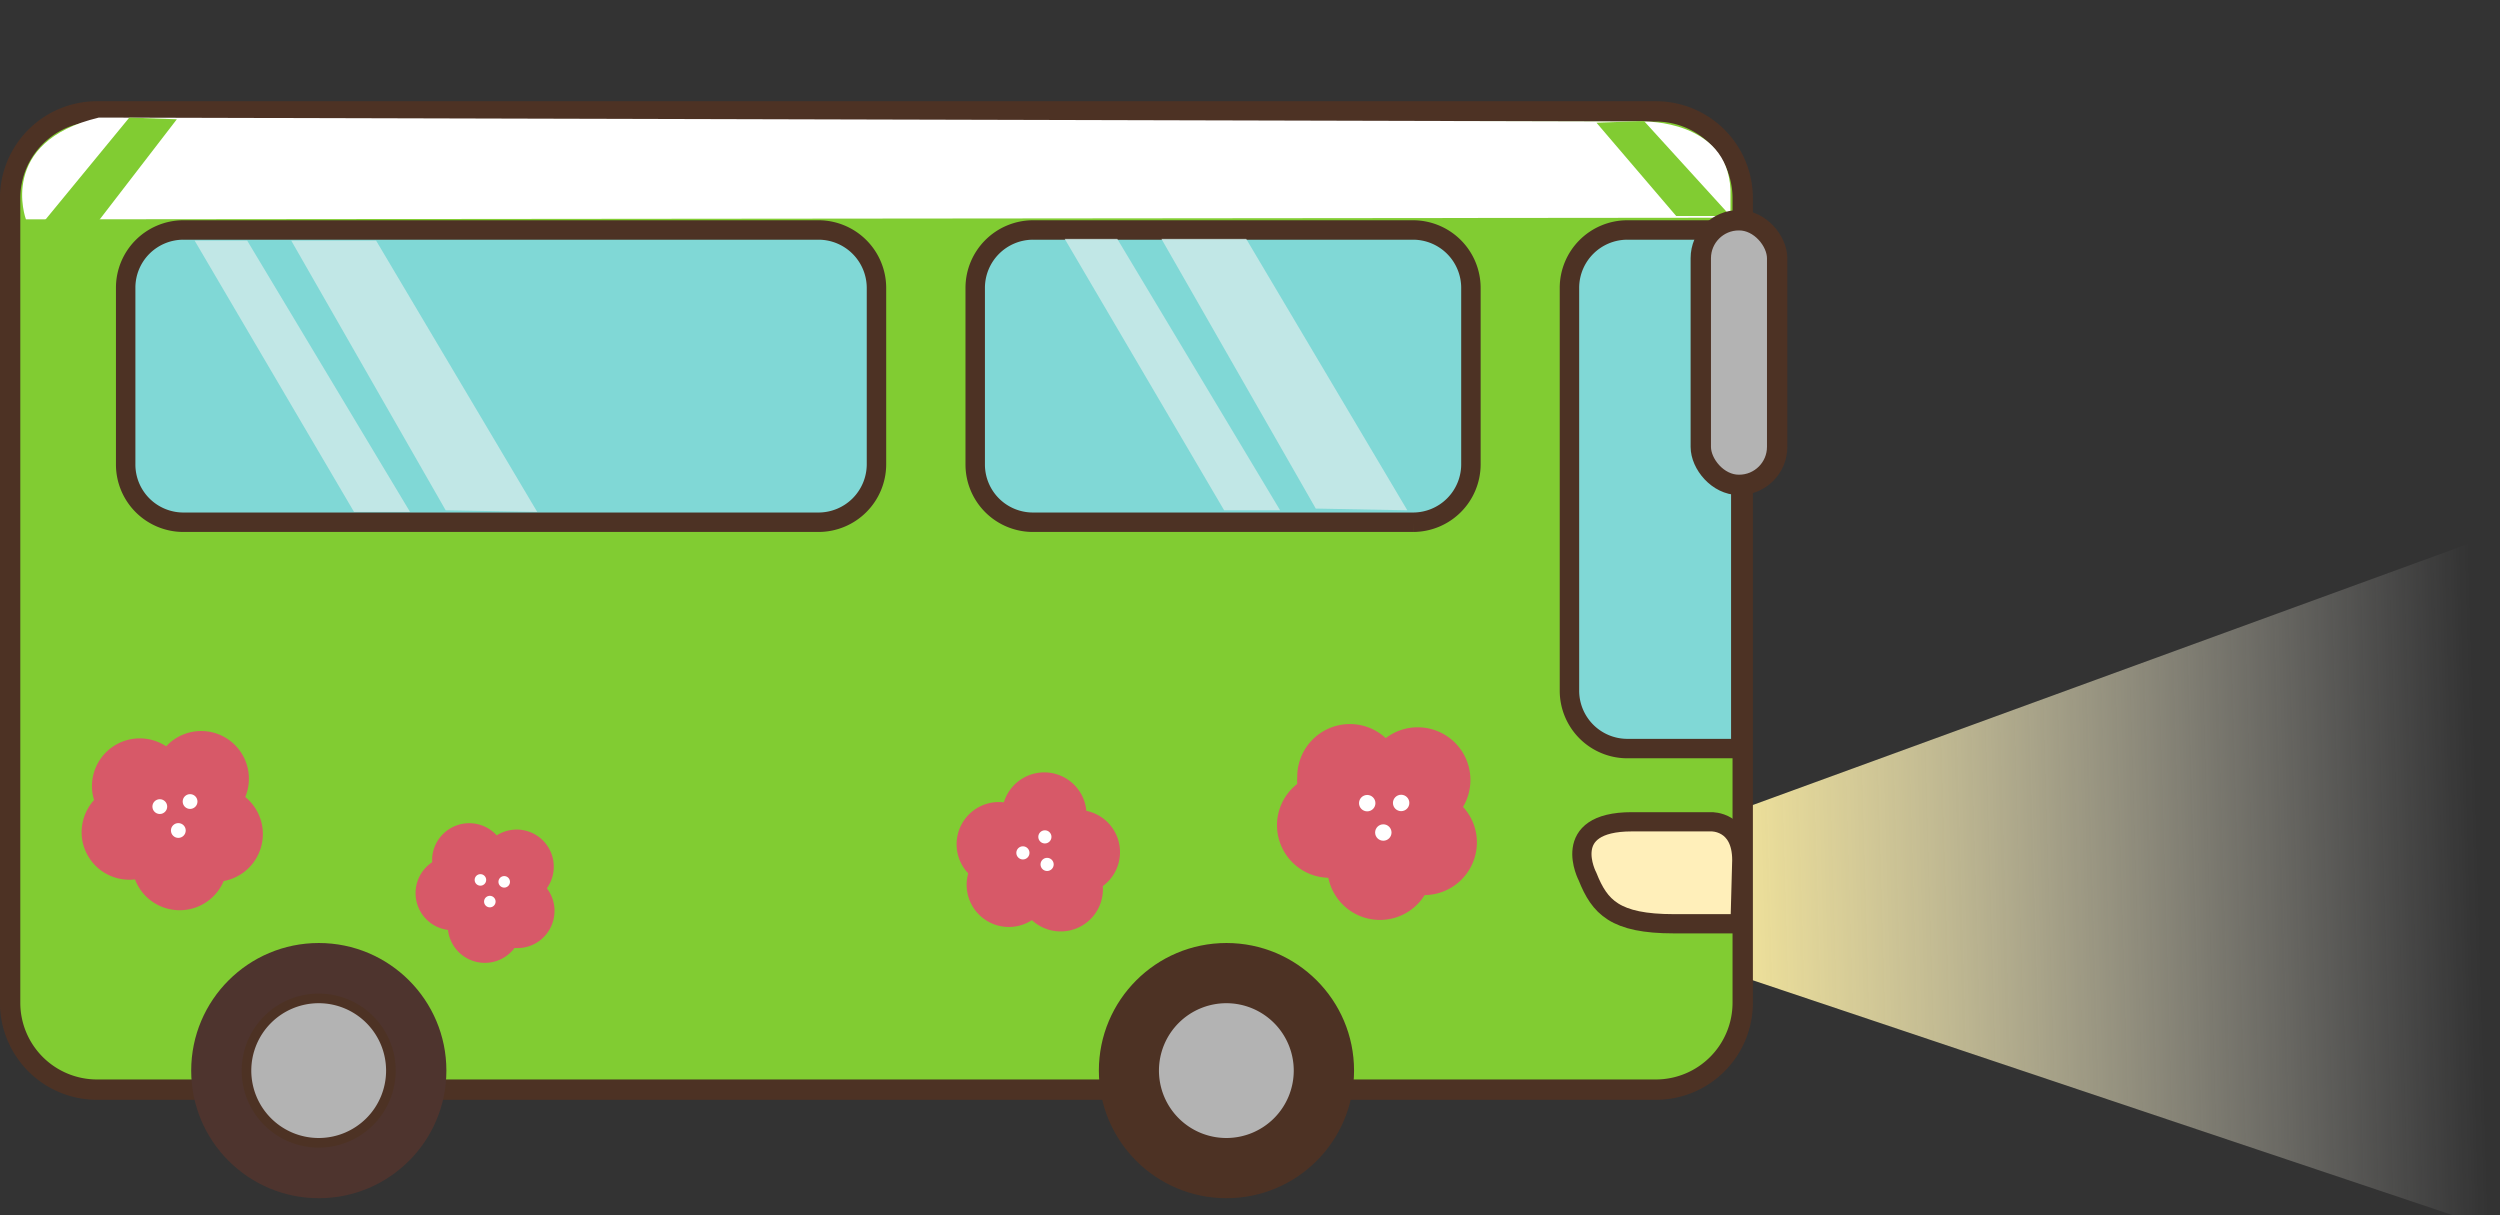 <svg xmlns="http://www.w3.org/2000/svg"
    xmlns:xlink="http://www.w3.org/1999/xlink" viewBox="0 -10 246.87 120">
    <rect x="0" y="-10" width="246.87" height="120" fill="#333333" stroke="none"/>
    <defs>
        <style>.cls-1{fill:url(#未命名漸層_82);}.cls-2,.cls-6{fill:#81cc32;}.cls-11,.cls-2,.cls-3,.cls-4,.cls-9{stroke:#4d3224;}.cls-11,.cls-2{stroke-linecap:round;stroke-linejoin:round;stroke-width:2.01px;}.cls-3{fill:#80d8d6;stroke-width:1.92px;}.cls-3,.cls-4,.cls-9{stroke-miterlimit:10;}.cls-4{fill:#ffefba;stroke-width:1.9px;}.cls-5{fill:#fff;}.cls-7{fill:#d75968;}.cls-8{fill:#4d3224;}.cls-11,.cls-9{fill:#b3b3b3;}.cls-9{stroke-width:0.95px;}.cls-10{fill:#4e342e;}.cls-12{fill:#d0ebea;opacity:0.8;}</style>
        <linearGradient id="未命名漸層_82" x1="244.79" y1="77.12" x2="169.23" y2="79.31" gradientUnits="userSpaceOnUse">
            <stop offset="0" stop-color="#fff" stop-opacity="0"/>
            <stop offset="0.68" stop-color="#f8eeb9" stop-opacity="0.7"/>
            <stop offset="1" stop-color="#f5e69a"/>
        </linearGradient>
    </defs>
    <title>home-n-car-down02</title>
        <g class="body">
            <g class="light">
                <polyline class="cls-1" points="169.01 70.98 246.87 42.56 246.87 111.56 170.85 86.05 169.01 70.98"/>
                <animate attributeType="auto" attributeName="opacity" dur="0.8s" values="0.5;1;0.5" repeatCount="indefinite" begin="0"/>
            </g>
            <path class="cls-2" d="M9.56,97.6h154A8.58,8.58,0,0,0,172.09,89V9.56A8.58,8.58,0,0,0,163.53,1H9.56A8.58,8.58,0,0,0,1,9.56V89A8.58,8.58,0,0,0,9.56,97.6Z"/>
            <path class="cls-3" d="M160.68,63.92H171.9V12.71H160.68a5.72,5.72,0,0,0-5.7,5.7V58.22A5.72,5.72,0,0,0,160.68,63.92Z"/>
            <path class="cls-3" d="M102,41.57h37.55a5.72,5.72,0,0,0,5.7-5.7V18.41a5.72,5.72,0,0,0-5.7-5.7H102a5.72,5.72,0,0,0-5.7,5.7V35.87A5.7,5.7,0,0,0,102,41.57Z"/>
            <path class="cls-3" d="M18.11,41.57H80.84a5.73,5.73,0,0,0,5.71-5.7V18.41a5.73,5.73,0,0,0-5.71-5.7H18.11a5.7,5.7,0,0,0-5.7,5.7V35.87A5.7,5.7,0,0,0,18.11,41.57Z"/>
            <path class="cls-4" d="M171.83,81.22h-6.54c-5.83,0-7.32-1.65-8.52-4.65,0,0-2.87-5.42,4.37-5.42H169s3-.09,3,3.79Z"/>
            <path class="cls-5" d="M170.88,11.5,2.56,11.66S-.29,4,9.76,1.61L162.34,2s8.21-.17,8.54,6.7Z"/>
            <polygon class="cls-6" points="162.34 1.95 170.88 11.33 165.52 11.33 157.65 2.12 162.34 1.95"/>
            <polygon class="cls-6" points="12.77 1.61 4.23 12 9.59 12 17.46 1.78 12.77 1.61"/>
            <path class="cls-7" d="M126.1,71.49a5.18,5.18,0,0,1,2-4.08,5.36,5.36,0,0,1,0-.7,5.2,5.2,0,0,1,8.74-3.82,5.14,5.14,0,0,1,3.15-1.07,5.2,5.2,0,0,1,4.48,7.86,5.15,5.15,0,0,1,1.37,3.51,5.21,5.21,0,0,1-5.16,5.2,5.2,5.2,0,0,1-9.51-1.71A5.2,5.2,0,0,1,126.1,71.49Z"/>
            <circle class="cls-5" cx="135.01" cy="69.31" r="0.81"/>
            <circle class="cls-5" cx="138.36" cy="69.29" r="0.81"/>
            <circle class="cls-5" cx="136.6" cy="72.21" r="0.81"/>
            <path class="cls-7" d="M96.25,79.82a4.17,4.17,0,0,1-.64-3.58,3.9,3.9,0,0,1-.36-.43,4.17,4.17,0,0,1,3.88-6.58A4.17,4.17,0,0,1,106.5,68a4.08,4.08,0,0,1,.77,2.07,4.16,4.16,0,0,1,1.63,7.43,4.17,4.17,0,0,1-7,3.36A4.17,4.17,0,0,1,96.25,79.82Z"/>
            <circle class="cls-5" cx="101.01" cy="74.22" r="0.65"/>
            <circle class="cls-5" cx="103.18" cy="72.64" r="0.65"/>
            <circle class="cls-5" cx="103.4" cy="75.36" r="0.65"/>
            <path class="cls-7" d="M41.05,77.88a3.64,3.64,0,0,1,1.63-2.74,4.17,4.17,0,0,1,0-.5,3.67,3.67,0,0,1,6.37-2.15,3.72,3.72,0,0,1,2.28-.56A3.67,3.67,0,0,1,54,77.72a3.61,3.61,0,0,1,.74,2.55,3.66,3.66,0,0,1-3.93,3.34,3.66,3.66,0,0,1-6.57-1.78A3.66,3.66,0,0,1,41.05,77.88Z"/>
            <circle class="cls-5" cx="47.44" cy="76.89" r="0.57"/>
            <circle class="cls-5" cx="49.79" cy="77.08" r="0.57"/>
            <circle class="cls-5" cx="48.37" cy="79.03" r="0.57"/>
            <path class="cls-7" d="M8.11,72.88A4.76,4.76,0,0,1,9.29,69a6.23,6.23,0,0,1-.15-.62,4.72,4.72,0,0,1,7.27-4.68,4.71,4.71,0,0,1,7.81,5A4.72,4.72,0,0,1,22.09,77a4.72,4.72,0,0,1-8.76-.16A4.72,4.72,0,0,1,8.11,72.88Z"/>
            <circle class="cls-5" cx="15.78" cy="69.65" r="0.73"/>
            <circle class="cls-5" cx="18.77" cy="69.15" r="0.73"/>
            <circle class="cls-5" cx="17.61" cy="72.01" r="0.73"/>
            <rect class="cls-11" x="167.95" y="11.75" width="7.54" height="26.13" rx="3.75" ry="3.75"/>
            <polygon class="cls-12" points="114.69 13.59 123.06 13.59 138.97 40.39 129.93 40.22 114.69 13.59"/>
            <polygon class="cls-12" points="110.33 13.59 105.14 13.59 120.88 40.39 126.41 40.39 110.33 13.59"/>
            <polygon class="cls-12" points="28.76 13.76 37.14 13.76 53.05 40.55 44.01 40.39 28.76 13.76"/>
            <polygon class="cls-12" points="24.41 13.76 19.22 13.76 34.96 40.55 40.49 40.55 24.41 13.76"/>
            <animateTransform attributeType="auto" attributeName="transform" type="translate" values="0 0; 0 -2.5; 0 0" dur="0.8s" begin="0" repeatCount="indefinite" />
        </g>
        <g class="wheel">    
            <circle class="cls-8" cx="121.11" cy="95.72" r="12.6"/>
            <path class="cls-9" d="M121.11,88.59a7.13,7.13,0,1,0,7.12,7.13A7.13,7.13,0,0,0,121.11,88.59Z"/>
            <circle class="cls-10" cx="31.48" cy="95.72" r="12.6"/>
            <path class="cls-9" d="M31.48,88.59a7.13,7.13,0,1,0,7.12,7.13A7.13,7.13,0,0,0,31.48,88.59Z"/>
        </g>
</svg>